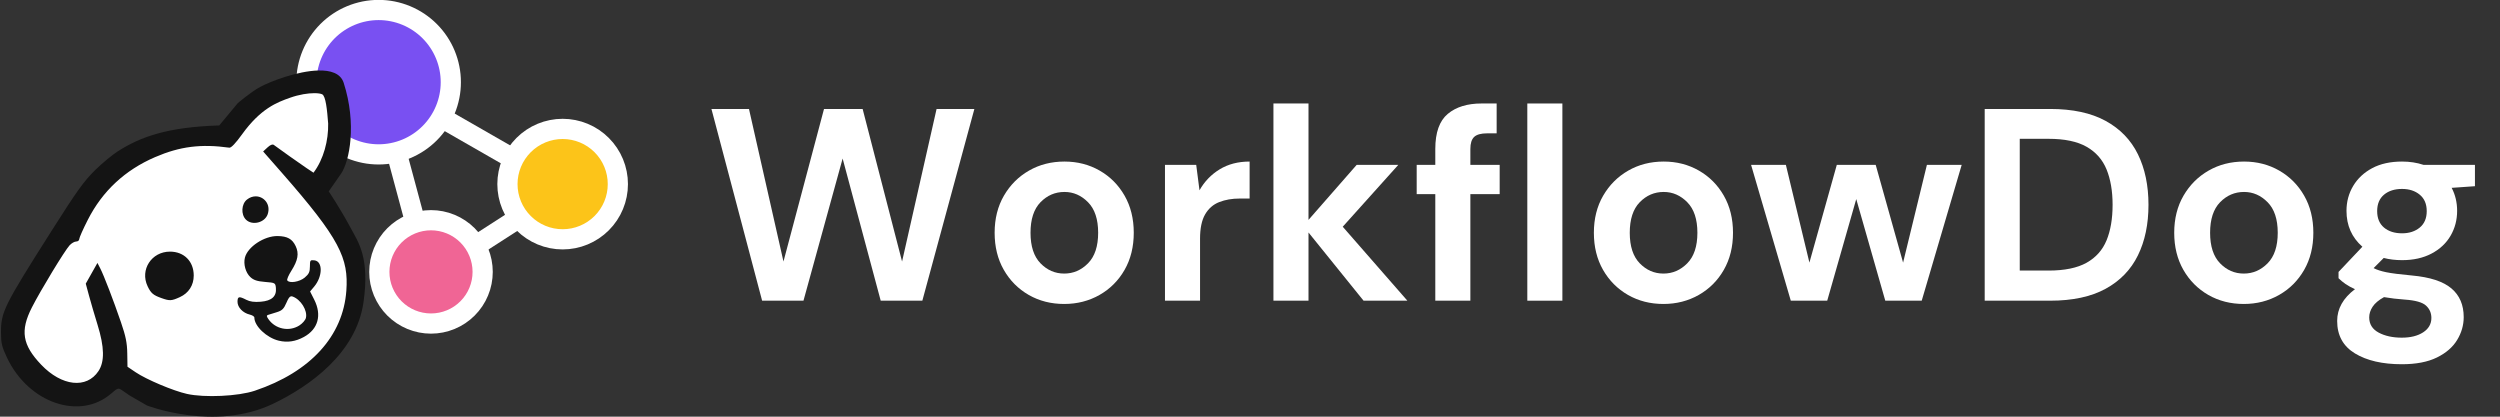 <svg xmlns="http://www.w3.org/2000/svg" xmlns:xlink="http://www.w3.org/1999/xlink" width="3000" zoomAndPan="magnify" viewBox="0 0 2250 375" height="500" preserveAspectRatio="xMidYMid meet" version="1.0"><rect x="0" y="0" width="2250" height="375" fill="#333333" stroke="none"/><defs><g/><clipPath id="5437290e2b"><path d="M 236 0 L 566.25 0 L 566.25 351 L 236 351 Z M 236 0 " clip-rule="nonzero"/></clipPath><clipPath id="c250849dde"><path d="M 354 13 L 566.25 13 L 566.25 319 L 354 319 Z M 354 13 " clip-rule="nonzero"/></clipPath></defs><g clip-path="url(#5437290e2b)"><path stroke-linecap="butt" transform="matrix(1.515, 0, 0, 1.515, -417.797, -388.322)" fill="none" stroke-linejoin="miter" d="M 499.851 304.301 L 611.28 368.215 L 530.966 419.935 Z M 499.851 304.301 " stroke="#ffffff" stroke-width="12" stroke-opacity="1" stroke-miterlimit="4"/></g><path stroke-linecap="butt" transform="matrix(1.515, 0, 0, 1.515, -417.797, -388.322)" fill-opacity="1" fill="#7950f2" fill-rule="nonzero" stroke-linejoin="miter" d="M 543.582 305.141 C 543.582 305.842 543.564 306.543 543.53 307.244 C 543.497 307.946 543.445 308.647 543.376 309.345 C 543.306 310.044 543.221 310.74 543.118 311.433 C 543.015 312.129 542.894 312.82 542.757 313.508 C 542.62 314.197 542.468 314.882 542.296 315.563 C 542.126 316.243 541.94 316.919 541.736 317.591 C 541.533 318.264 541.311 318.929 541.074 319.589 C 540.839 320.252 540.587 320.906 540.318 321.553 C 540.048 322.203 539.764 322.845 539.465 323.479 C 539.164 324.113 538.849 324.739 538.517 325.358 C 538.187 325.979 537.841 326.588 537.48 327.191 C 537.119 327.794 536.743 328.387 536.354 328.969 C 535.964 329.552 535.56 330.127 535.142 330.691 C 534.724 331.253 534.291 331.808 533.845 332.349 C 533.402 332.893 532.943 333.424 532.471 333.944 C 532 334.465 531.515 334.973 531.02 335.468 C 530.522 335.965 530.015 336.45 529.497 336.919 C 528.976 337.391 528.445 337.85 527.901 338.296 C 527.359 338.742 526.805 339.172 526.241 339.59 C 525.679 340.01 525.104 340.412 524.521 340.804 C 523.936 341.193 523.343 341.567 522.742 341.928 C 522.139 342.289 521.528 342.637 520.91 342.966 C 520.291 343.296 519.664 343.613 519.03 343.913 C 518.396 344.214 517.754 344.498 517.105 344.766 C 516.458 345.034 515.803 345.286 515.14 345.524 C 514.48 345.761 513.815 345.98 513.142 346.183 C 512.47 346.387 511.794 346.575 511.114 346.745 C 510.433 346.916 509.747 347.07 509.059 347.207 C 508.371 347.343 507.68 347.465 506.986 347.568 C 506.29 347.671 505.594 347.756 504.896 347.825 C 504.197 347.893 503.499 347.944 502.797 347.98 C 502.096 348.014 501.395 348.032 500.691 348.032 C 499.99 348.032 499.289 348.014 498.588 347.98 C 497.887 347.944 497.185 347.893 496.489 347.825 C 495.791 347.756 495.092 347.671 494.399 347.568 C 493.705 347.465 493.012 347.343 492.323 347.207 C 491.635 347.07 490.952 346.916 490.271 346.745 C 489.591 346.575 488.913 346.387 488.243 346.183 C 487.57 345.98 486.905 345.761 486.242 345.524 C 485.582 345.286 484.928 345.034 484.278 344.766 C 483.631 344.498 482.989 344.214 482.355 343.913 C 481.721 343.613 481.092 343.296 480.473 342.966 C 479.854 342.637 479.243 342.289 478.643 341.928 C 478.039 341.567 477.447 341.193 476.864 340.804 C 476.279 340.412 475.706 340.01 475.142 339.59 C 474.577 339.172 474.026 338.742 473.482 338.296 C 472.94 337.85 472.409 337.391 471.889 336.919 C 471.368 336.45 470.86 335.965 470.365 335.468 C 469.868 334.973 469.383 334.465 468.914 333.944 C 468.442 333.424 467.983 332.893 467.537 332.349 C 467.091 331.808 466.661 331.253 466.243 330.691 C 465.825 330.127 465.421 329.552 465.031 328.969 C 464.64 328.387 464.266 327.794 463.905 327.191 C 463.544 326.588 463.196 325.979 462.866 325.358 C 462.536 324.739 462.219 324.113 461.92 323.479 C 461.621 322.845 461.335 322.203 461.067 321.553 C 460.799 320.906 460.546 320.252 460.309 319.589 C 460.072 318.929 459.853 318.264 459.649 317.591 C 459.445 316.919 459.257 316.243 459.087 315.563 C 458.917 314.882 458.762 314.197 458.625 313.508 C 458.489 312.82 458.37 312.129 458.267 311.433 C 458.164 310.74 458.076 310.044 458.009 309.345 C 457.94 308.647 457.888 307.946 457.855 307.244 C 457.819 306.543 457.803 305.842 457.803 305.141 C 457.803 304.44 457.819 303.739 457.855 303.038 C 457.888 302.336 457.94 301.635 458.009 300.937 C 458.076 300.238 458.164 299.542 458.267 298.849 C 458.37 298.153 458.489 297.462 458.625 296.774 C 458.762 296.086 458.917 295.4 459.087 294.719 C 459.257 294.039 459.445 293.363 459.649 292.691 C 459.853 292.018 460.072 291.353 460.309 290.693 C 460.546 290.03 460.799 289.376 461.067 288.729 C 461.335 288.079 461.621 287.437 461.92 286.803 C 462.219 286.169 462.536 285.543 462.866 284.924 C 463.196 284.303 463.544 283.694 463.905 283.091 C 464.266 282.488 464.64 281.895 465.031 281.313 C 465.421 280.73 465.825 280.155 466.243 279.591 C 466.661 279.029 467.091 278.475 467.537 277.931 C 467.983 277.389 468.442 276.858 468.914 276.338 C 469.383 275.817 469.868 275.309 470.365 274.814 C 470.86 274.317 471.368 273.832 471.889 273.36 C 472.409 272.891 472.94 272.432 473.482 271.986 C 474.026 271.54 474.577 271.11 475.142 270.692 C 475.706 270.272 476.279 269.87 476.864 269.478 C 477.447 269.089 478.039 268.713 478.643 268.352 C 479.243 267.991 479.854 267.646 480.473 267.316 C 481.092 266.986 481.721 266.669 482.355 266.37 C 482.989 266.068 483.631 265.784 484.278 265.516 C 484.928 265.248 485.582 264.996 486.242 264.758 C 486.905 264.521 487.57 264.302 488.243 264.099 C 488.913 263.895 489.591 263.707 490.271 263.537 C 490.952 263.367 491.635 263.212 492.323 263.075 C 493.012 262.939 493.705 262.817 494.399 262.714 C 495.092 262.611 495.791 262.526 496.489 262.457 C 497.185 262.39 497.887 262.338 498.588 262.302 C 499.289 262.268 499.99 262.25 500.691 262.25 C 501.395 262.25 502.096 262.268 502.797 262.302 C 503.499 262.338 504.197 262.39 504.896 262.457 C 505.594 262.526 506.29 262.611 506.986 262.714 C 507.68 262.817 508.371 262.939 509.059 263.075 C 509.747 263.212 510.433 263.367 511.114 263.537 C 511.794 263.707 512.47 263.895 513.142 264.099 C 513.815 264.302 514.48 264.521 515.14 264.758 C 515.803 264.996 516.458 265.248 517.105 265.516 C 517.754 265.784 518.396 266.068 519.03 266.37 C 519.664 266.669 520.291 266.986 520.91 267.316 C 521.528 267.646 522.139 267.991 522.742 268.352 C 523.343 268.713 523.936 269.089 524.521 269.478 C 525.104 269.87 525.679 270.272 526.241 270.692 C 526.805 271.11 527.359 271.54 527.901 271.986 C 528.445 272.432 528.976 272.891 529.497 273.36 C 530.015 273.832 530.522 274.317 531.02 274.814 C 531.515 275.309 532 275.817 532.471 276.338 C 532.943 276.858 533.402 277.389 533.845 277.931 C 534.291 278.475 534.724 279.029 535.142 279.591 C 535.56 280.155 535.964 280.73 536.354 281.313 C 536.743 281.895 537.119 282.488 537.48 283.091 C 537.841 283.694 538.187 284.303 538.517 284.924 C 538.849 285.543 539.164 286.169 539.465 286.803 C 539.764 287.437 540.048 288.079 540.318 288.729 C 540.587 289.376 540.839 290.03 541.074 290.693 C 541.311 291.353 541.533 292.018 541.736 292.691 C 541.94 293.363 542.126 294.039 542.296 294.719 C 542.468 295.4 542.62 296.086 542.757 296.774 C 542.894 297.462 543.015 298.153 543.118 298.849 C 543.221 299.542 543.306 300.238 543.376 300.937 C 543.445 301.635 543.497 302.336 543.53 303.038 C 543.564 303.739 543.582 304.44 543.582 305.141 Z M 543.582 305.141 " stroke="#ffffff" stroke-width="12" stroke-opacity="1" stroke-miterlimit="4"/><path fill="#fcc419" d="M 556.258 165.844 C 556.258 167.469 556.18 169.094 556.02 170.715 C 555.859 172.336 555.621 173.941 555.305 175.539 C 554.988 177.137 554.594 178.711 554.121 180.27 C 553.648 181.828 553.098 183.359 552.477 184.863 C 551.852 186.367 551.16 187.836 550.391 189.273 C 549.625 190.707 548.789 192.102 547.883 193.457 C 546.98 194.809 546.012 196.113 544.977 197.375 C 543.945 198.633 542.855 199.836 541.703 200.988 C 540.551 202.137 539.348 203.23 538.09 204.262 C 536.832 205.297 535.523 206.266 534.172 207.168 C 532.82 208.074 531.426 208.91 529.988 209.676 C 528.555 210.441 527.082 211.137 525.578 211.762 C 524.074 212.383 522.547 212.934 520.988 213.406 C 519.43 213.875 517.852 214.273 516.258 214.59 C 514.66 214.906 513.051 215.145 511.434 215.305 C 509.812 215.465 508.188 215.543 506.562 215.543 C 504.934 215.543 503.309 215.465 501.691 215.305 C 500.07 215.145 498.461 214.906 496.863 214.59 C 495.27 214.273 493.691 213.875 492.133 213.406 C 490.578 212.934 489.047 212.383 487.543 211.762 C 486.039 211.137 484.57 210.441 483.133 209.676 C 481.699 208.91 480.305 208.074 478.949 207.168 C 477.598 206.266 476.289 205.297 475.031 204.262 C 473.773 203.23 472.57 202.137 471.418 200.988 C 470.27 199.836 469.176 198.633 468.145 197.375 C 467.109 196.113 466.141 194.809 465.238 193.457 C 464.332 192.102 463.496 190.707 462.73 189.273 C 461.965 187.836 461.27 186.367 460.645 184.863 C 460.023 183.359 459.477 181.828 459.004 180.27 C 458.531 178.711 458.133 177.137 457.816 175.539 C 457.5 173.941 457.262 172.336 457.102 170.715 C 456.941 169.094 456.863 167.469 456.863 165.844 C 456.863 164.215 456.941 162.59 457.102 160.973 C 457.262 159.352 457.5 157.742 457.816 156.145 C 458.133 154.551 458.531 152.973 459.004 151.414 C 459.477 149.855 460.023 148.328 460.645 146.824 C 461.27 145.32 461.965 143.848 462.73 142.414 C 463.496 140.977 464.332 139.582 465.238 138.23 C 466.141 136.875 467.109 135.57 468.145 134.312 C 469.176 133.055 470.27 131.848 471.418 130.699 C 472.57 129.547 473.773 128.457 475.031 127.422 C 476.289 126.391 477.598 125.422 478.949 124.516 C 480.305 123.613 481.699 122.777 483.133 122.008 C 484.57 121.242 486.039 120.547 487.543 119.926 C 489.047 119.301 490.578 118.754 492.133 118.281 C 493.691 117.809 495.27 117.414 496.863 117.098 C 498.461 116.777 500.07 116.539 501.691 116.379 C 503.309 116.223 504.934 116.141 506.562 116.141 C 508.188 116.141 509.812 116.223 511.434 116.379 C 513.051 116.539 514.66 116.777 516.258 117.098 C 517.852 117.414 519.43 117.809 520.988 118.281 C 522.547 118.754 524.074 119.301 525.578 119.926 C 527.082 120.547 528.555 121.242 529.988 122.008 C 531.426 122.777 532.82 123.613 534.172 124.516 C 535.523 125.422 536.832 126.391 538.09 127.422 C 539.348 128.457 540.551 129.547 541.703 130.699 C 542.855 131.848 543.945 133.055 544.977 134.312 C 546.012 135.57 546.98 136.875 547.883 138.23 C 548.789 139.582 549.625 140.977 550.391 142.414 C 551.16 143.848 551.852 145.32 552.477 146.824 C 553.098 148.328 553.648 149.855 554.121 151.414 C 554.594 152.973 554.988 154.551 555.305 156.145 C 555.621 157.742 555.859 159.352 556.02 160.973 C 556.18 162.59 556.258 164.215 556.258 165.844 Z M 556.258 165.844 " fill-opacity="1" fill-rule="nonzero"/><g clip-path="url(#c250849dde)"><path stroke-linecap="butt" transform="matrix(1.515, 0, 0, 1.515, -417.797, -388.322)" fill="none" stroke-linejoin="miter" d="M 642.815 365.692 C 642.815 366.764 642.763 367.836 642.658 368.906 C 642.552 369.976 642.395 371.035 642.186 372.09 C 641.977 373.144 641.717 374.183 641.405 375.211 C 641.093 376.24 640.729 377.25 640.32 378.243 C 639.907 379.235 639.451 380.204 638.943 381.153 C 638.438 382.099 637.886 383.019 637.288 383.914 C 636.692 384.805 636.053 385.666 635.37 386.499 C 634.689 387.329 633.97 388.123 633.21 388.883 C 632.449 389.641 631.655 390.363 630.825 391.044 C 629.995 391.727 629.132 392.366 628.24 392.961 C 627.348 393.559 626.427 394.111 625.479 394.616 C 624.533 395.121 623.561 395.58 622.568 395.993 C 621.576 396.403 620.568 396.766 619.539 397.078 C 618.511 397.387 617.469 397.65 616.417 397.859 C 615.363 398.068 614.301 398.225 613.234 398.331 C 612.164 398.436 611.092 398.488 610.019 398.488 C 608.944 398.488 607.872 398.436 606.805 398.331 C 605.735 398.225 604.673 398.068 603.618 397.859 C 602.566 397.65 601.525 397.387 600.496 397.078 C 599.47 396.766 598.46 396.403 597.467 395.993 C 596.475 395.58 595.506 395.121 594.557 394.616 C 593.611 394.111 592.691 393.559 591.796 392.961 C 590.904 392.366 590.041 391.727 589.21 391.044 C 588.38 390.363 587.586 389.641 586.826 388.883 C 586.068 388.123 585.346 387.329 584.666 386.499 C 583.983 385.666 583.343 384.805 582.748 383.914 C 582.15 383.019 581.598 382.099 581.093 381.153 C 580.587 380.204 580.129 379.235 579.716 378.243 C 579.306 377.25 578.945 376.24 578.633 375.211 C 578.322 374.183 578.059 373.144 577.85 372.09 C 577.641 371.035 577.484 369.976 577.378 368.906 C 577.272 367.836 577.221 366.764 577.221 365.692 C 577.221 364.617 577.272 363.544 577.378 362.477 C 577.484 361.407 577.641 360.345 577.85 359.291 C 578.059 358.239 578.322 357.198 578.633 356.17 C 578.945 355.141 579.306 354.133 579.716 353.141 C 580.129 352.148 580.587 351.177 581.093 350.23 C 581.598 349.282 582.15 348.362 582.748 347.47 C 583.343 346.575 583.983 345.714 584.666 344.884 C 585.346 344.054 586.068 343.258 586.826 342.5 C 587.586 341.739 588.38 341.02 589.21 340.337 C 590.041 339.657 590.904 339.017 591.796 338.419 C 592.691 337.824 593.611 337.272 594.557 336.764 C 595.506 336.259 596.475 335.8 597.467 335.391 C 598.46 334.978 599.47 334.617 600.496 334.305 C 601.525 333.993 602.566 333.733 603.618 333.524 C 604.673 333.313 605.735 333.156 606.805 333.05 C 607.872 332.947 608.944 332.893 610.019 332.893 C 611.092 332.893 612.164 332.947 613.234 333.05 C 614.301 333.156 615.363 333.313 616.417 333.524 C 617.469 333.733 618.511 333.993 619.539 334.305 C 620.568 334.617 621.576 334.978 622.568 335.391 C 623.561 335.8 624.533 336.259 625.479 336.764 C 626.427 337.272 627.348 337.824 628.24 338.419 C 629.132 339.017 629.995 339.657 630.825 340.337 C 631.655 341.02 632.449 341.739 633.21 342.5 C 633.97 343.258 634.689 344.054 635.37 344.884 C 636.053 345.714 636.692 346.575 637.288 347.47 C 637.886 348.362 638.438 349.282 638.943 350.23 C 639.451 351.177 639.907 352.148 640.32 353.141 C 640.729 354.133 641.093 355.141 641.405 356.17 C 641.717 357.198 641.977 358.239 642.186 359.291 C 642.395 360.345 642.552 361.407 642.658 362.477 C 642.763 363.544 642.815 364.617 642.815 365.692 Z M 642.815 365.692 " stroke="#ffffff" stroke-width="12" stroke-opacity="1" stroke-miterlimit="4"/></g><path stroke-linecap="butt" transform="matrix(1.515, 0, 0, 1.515, -417.797, -388.322)" fill-opacity="1" fill="#f06595" fill-rule="nonzero" stroke-linejoin="miter" d="M 562.504 417.831 C 562.504 418.836 562.455 419.839 562.354 420.839 C 562.256 421.84 562.109 422.835 561.913 423.819 C 561.717 424.806 561.473 425.778 561.181 426.742 C 560.89 427.704 560.552 428.65 560.166 429.578 C 559.781 430.506 559.353 431.413 558.879 432.3 C 558.405 433.187 557.889 434.048 557.33 434.885 C 556.77 435.721 556.172 436.527 555.536 437.303 C 554.899 438.082 554.224 438.824 553.512 439.536 C 552.801 440.247 552.058 440.92 551.28 441.559 C 550.504 442.196 549.697 442.794 548.862 443.353 C 548.026 443.913 547.165 444.428 546.278 444.902 C 545.392 445.377 544.484 445.805 543.554 446.189 C 542.626 446.575 541.68 446.913 540.718 447.204 C 539.756 447.496 538.782 447.74 537.797 447.936 C 536.81 448.132 535.817 448.279 534.817 448.377 C 533.817 448.478 532.814 448.527 531.809 448.527 C 530.803 448.527 529.801 448.478 528.8 448.377 C 527.798 448.279 526.805 448.132 525.82 447.936 C 524.833 447.74 523.859 447.496 522.897 447.204 C 521.936 446.913 520.99 446.575 520.061 446.189 C 519.133 445.805 518.226 445.377 517.339 444.902 C 516.452 444.428 515.591 443.913 514.754 443.353 C 513.918 442.794 513.112 442.196 512.336 441.559 C 511.557 440.92 510.815 440.247 510.103 439.536 C 509.392 438.824 508.719 438.082 508.079 437.303 C 507.443 436.527 506.845 435.721 506.285 434.885 C 505.728 434.048 505.21 433.187 504.739 432.3 C 504.264 431.413 503.834 430.506 503.45 429.578 C 503.066 428.65 502.728 427.704 502.434 426.742 C 502.143 425.778 501.898 424.806 501.702 423.819 C 501.506 422.835 501.359 421.84 501.261 420.839 C 501.163 419.839 501.114 418.836 501.114 417.831 C 501.114 416.826 501.163 415.823 501.261 414.823 C 501.359 413.823 501.506 412.828 501.702 411.843 C 501.898 410.856 502.143 409.881 502.434 408.92 C 502.728 407.959 503.066 407.012 503.45 406.085 C 503.834 405.157 504.264 404.249 504.739 403.362 C 505.21 402.476 505.728 401.615 506.285 400.777 C 506.845 399.942 507.443 399.135 508.079 398.359 C 508.719 397.581 509.392 396.838 510.103 396.127 C 510.815 395.415 511.557 394.74 512.336 394.103 C 513.112 393.467 513.918 392.869 514.754 392.309 C 515.591 391.75 516.452 391.234 517.339 390.76 C 518.226 390.286 519.133 389.858 520.061 389.474 C 520.99 389.087 521.936 388.749 522.897 388.458 C 523.859 388.167 524.833 387.922 525.82 387.726 C 526.805 387.53 527.798 387.383 528.8 387.283 C 529.801 387.185 530.803 387.136 531.809 387.136 C 532.814 387.136 533.817 387.185 534.817 387.283 C 535.817 387.383 536.81 387.53 537.797 387.726 C 538.782 387.922 539.756 388.167 540.718 388.458 C 541.68 388.749 542.626 389.087 543.554 389.474 C 544.484 389.858 545.392 390.286 546.278 390.76 C 547.165 391.234 548.026 391.75 548.862 392.309 C 549.697 392.869 550.504 393.467 551.28 394.103 C 552.058 394.74 552.801 395.415 553.512 396.127 C 554.224 396.838 554.899 397.581 555.536 398.359 C 556.172 399.135 556.77 399.942 557.33 400.777 C 557.889 401.615 558.405 402.476 558.879 403.362 C 559.353 404.249 559.781 405.157 560.166 406.085 C 560.552 407.012 560.89 407.959 561.181 408.92 C 561.473 409.881 561.717 410.856 561.913 411.843 C 562.109 412.828 562.256 413.823 562.354 414.823 C 562.455 415.823 562.504 416.826 562.504 417.831 Z M 562.504 417.831 " stroke="#ffffff" stroke-width="12" stroke-opacity="1" stroke-miterlimit="4"/><path fill="#ffffff" d="M 287.008 66.527 C 281.699 66.676 276.199 67.543 271.164 68.621 C 260.102 71.086 249.281 74.711 239.012 79.516 C 231.52 83.062 225.02 88.32 218.578 93.461 C 216.129 95.23 214.5 97.82 212.516 100.055 C 208.117 105.344 203.719 110.637 199.32 115.926 C 179.078 116.578 158.645 118.363 139.199 124.34 C 127.52 127.934 116.297 133.266 106.094 140.23 C 96.918 147.012 88.262 154.594 80.867 163.309 C 73.59 172.043 67.426 181.695 61.227 191.137 C 50.273 208.148 39.391 225.336 28.672 242.543 C 22.051 253.359 15.258 264.109 9.727 275.535 C 6.91 281.414 4.762 287.73 4.559 294.297 C 4.449 299.586 4.207 304.973 5.418 310.168 C 6.766 315.176 9.156 319.824 11.484 324.434 C 19.738 339.887 33.203 352.852 49.707 359.094 C 61.164 363.457 74.285 364.258 85.812 359.703 C 91.328 357.625 96.219 354.211 100.586 350.297 C 102.77 348.484 105.367 346.273 108.418 346.977 C 111.188 347.703 113.305 349.812 115.695 351.281 C 119.848 354.309 124.465 356.598 128.863 359.23 C 131.395 360.586 133.734 362.367 136.543 363.117 C 151.691 368.082 167.52 370.992 183.438 371.828 C 201.074 372.703 219.02 370.75 235.664 364.66 C 236.219 364.441 237.332 364.031 238.102 363.734 C 247.195 360.055 255.828 355.328 264.234 350.297 C 272.945 344.98 281.438 338.898 289.012 332.238 C 302.441 320.441 313.957 305.965 320.23 289.078 C 323.152 281.402 324.703 273.281 325.496 265.125 C 326.879 251.77 326.871 237.91 322.461 225.074 C 319.887 217.391 315.441 210.555 311.707 203.418 C 308.391 197.402 304.914 191.434 301.344 185.676 C 298.824 181.57 296.25 177.551 293.613 173.613 C 292.957 172.828 292.441 172.047 293.418 171.281 C 297.496 165.344 301.707 159.5 305.703 153.508 C 309.328 147.066 310.969 139.73 312.129 132.496 C 314.48 116.312 313.301 99.703 309.352 83.863 C 308.922 82.16 308.332 79.996 307.82 78.305 C 307.035 75.477 306.109 72.469 303.703 70.574 C 299.594 67.215 294.031 66.617 288.906 66.508 C 288.273 66.516 287.641 66.523 287.008 66.527 Z M 287.008 66.527 " fill-opacity="1" fill-rule="nonzero"/><path fill="#141414" d="M 286.41 63.438 C 267.969 63.922 243.945 72.973 234.176 78.223 C 225.812 82.719 213.988 92.836 213.988 92.836 L 197.32 112.891 C 150.66 114.348 126.418 123.117 105.863 136.289 C 101.672 138.977 92.512 146.293 85.762 152.957 C 75.352 163.242 69.336 171.633 46.09 208.27 C 3.559 275.305 0.836 280.777 0.898 299.207 C 0.934 309.086 1.656 312.102 6.379 322.043 C 25.648 362.625 71.656 378.516 99.895 354.344 C 106.137 348.996 106.379 348.859 110.191 351.484 L 116.723 355.984 L 132.332 364.973 C 132.332 364.973 193.508 388.637 246.082 363.254 C 278.73 347.492 320.574 317.984 327.16 271.957 C 332.906 231.77 322.246 217.609 316.273 206.406 C 305.996 187.129 295.852 172.258 295.852 172.258 L 306.875 156.414 C 314.645 145.238 321.215 111.398 309.297 74.504 C 306.535 65.945 297.477 63.148 286.41 63.438 Z M 282.773 83.859 C 286.098 83.848 288.594 84.234 289.906 84.844 C 293.195 86.371 294.418 98.957 295.348 111.219 C 295.648 126.324 291.324 143.289 282.152 155.438 L 275.906 151.289 C 270.426 147.648 251.355 134.086 246.422 130.414 C 245.277 129.562 243.238 130.383 240.734 132.703 L 236.832 136.32 L 253.449 155.246 C 306.086 215.215 313.766 232.492 311.715 261.574 C 308.84 302.301 279.609 334.758 229.328 351.652 C 214.484 356.641 184.16 358.066 168.305 354.527 C 155.926 351.762 131.781 341.578 122.102 335.039 L 114.734 330.062 L 114.539 318.039 C 114.383 308.539 113.199 302.672 108.891 290.102 C 102.027 270.074 93.453 247.777 90.195 241.477 L 87.695 236.641 L 82.441 245.961 L 77.188 255.285 L 80.156 266.254 C 81.789 272.285 85.234 284.039 87.812 292.375 C 94.008 312.395 94.266 325.445 88.625 333.969 C 77.941 350.113 55.559 347.637 37.09 328.262 C 20.082 310.418 18.012 297.676 28.719 276.648 C 36.535 261.297 58.266 225.504 62.637 220.773 C 64.371 218.898 67.035 217.363 68.559 217.363 C 70.078 217.363 71.324 216.375 71.324 215.164 C 71.324 213.953 74.82 206.098 79.098 197.703 C 92.219 171.961 112.48 153.09 139.492 141.441 C 161.914 131.773 180.805 129.367 206.434 132.91 C 208.055 133.133 212.117 128.867 217.801 120.969 C 234.68 97.5 249.477 92.078 260.945 88 C 269.406 84.992 277.238 83.875 282.773 83.859 Z M 229.953 176.719 C 227.426 176.766 224.77 177.645 222.301 179.586 C 217.207 183.594 216.703 193.027 221.34 197.664 C 226.918 203.242 238.238 200.484 240.883 192.906 C 243.988 183.996 237.539 176.59 229.953 176.719 Z M 249.859 212.445 C 237.828 212.266 222.855 222.148 220.414 231.887 C 218.941 237.754 221.062 245.367 225.27 249.324 C 228.23 252.105 231.379 253.156 238.504 253.73 C 247.645 254.473 247.863 254.594 248.309 259.152 C 249.043 266.68 244.598 270.738 234.715 271.559 C 228.883 272.043 224.965 271.516 221.66 269.809 C 215.098 266.414 213.762 266.73 213.762 271.652 C 213.762 276.609 218.605 281.66 224.75 283.113 C 227.039 283.656 228.914 284.832 228.914 285.734 C 228.914 293.496 239.93 303.965 250.891 306.609 C 258.637 308.484 265.988 307.387 273.559 303.238 C 286.348 296.23 289.828 283.559 282.785 269.648 L 279.074 262.32 L 282.727 257.98 C 290.492 248.746 290.645 235.215 282.988 234.309 C 279.176 233.859 278.922 234.207 278.922 239.855 C 278.922 244.727 278.023 246.641 274.258 249.812 C 269.551 253.77 260.328 255.234 258.523 252.316 C 258.043 251.535 259.699 247.664 262.203 243.715 C 268.176 234.301 269.258 228.148 266.109 221.52 C 263.035 215.039 258.633 212.578 249.859 212.445 Z M 152.969 226.461 C 136.359 226.477 125.809 242.793 132.832 257.602 C 135.793 263.836 137.871 265.629 145.18 268.234 C 152.723 270.926 154.285 270.852 161.832 267.426 C 169.801 263.809 174.352 256.742 174.359 247.977 C 174.371 235.227 165.645 226.449 152.969 226.461 Z M 261.867 266.695 C 262.312 266.605 262.789 266.672 263.324 266.863 C 270.711 269.477 276.965 279.547 275.305 286.16 C 274.793 288.191 272.082 291.273 269.273 293.008 C 260.039 298.715 247.859 296.191 241.617 287.277 C 239.793 284.672 239.734 283.891 241.32 283.387 C 242.414 283.039 245.922 281.953 249.113 280.969 C 253.859 279.508 255.438 277.969 257.762 272.543 C 259.441 268.625 260.527 266.965 261.867 266.695 Z M 261.867 266.695 " fill-opacity="1" fill-rule="nonzero"/><g fill="#ffffff" fill-opacity="1"><g transform="translate(634.14, 270.618)"><g><path d="M 51.766 0 L 6.156 -172.547 L 39.938 -172.547 L 70.984 -35.25 L 107.469 -172.547 L 142.234 -172.547 L 177.719 -35.25 L 208.781 -172.547 L 242.797 -172.547 L 195.969 0 L 158.5 0 L 124.234 -127.938 L 88.984 0 Z M 51.766 0 "/></g></g></g><g fill="#ffffff" fill-opacity="1"><g transform="translate(883.092, 270.618)"><g><path d="M 74.688 2.953 C 62.852 2.953 52.211 0.242 42.766 -5.172 C 33.316 -10.598 25.836 -18.117 20.328 -27.734 C 14.828 -37.348 12.078 -48.477 12.078 -61.125 C 12.078 -73.781 14.867 -84.914 20.453 -94.531 C 26.047 -104.145 33.566 -111.66 43.016 -117.078 C 52.461 -122.504 63.102 -125.219 74.938 -125.219 C 86.602 -125.219 97.16 -122.504 106.609 -117.078 C 116.055 -111.66 123.531 -104.145 129.031 -94.531 C 134.539 -84.914 137.297 -73.781 137.297 -61.125 C 137.297 -48.477 134.539 -37.348 129.031 -27.734 C 123.531 -18.117 116.016 -10.598 106.484 -5.172 C 96.953 0.242 86.352 2.953 74.688 2.953 Z M 74.688 -24.406 C 82.906 -24.406 90.051 -27.484 96.125 -33.641 C 102.207 -39.805 105.25 -48.969 105.25 -61.125 C 105.25 -73.289 102.207 -82.453 96.125 -88.609 C 90.051 -94.773 82.988 -97.859 74.938 -97.859 C 66.551 -97.859 59.359 -94.773 53.359 -88.609 C 47.367 -82.453 44.375 -73.289 44.375 -61.125 C 44.375 -48.969 47.367 -39.805 53.359 -33.641 C 59.359 -27.484 66.469 -24.406 74.688 -24.406 Z M 74.688 -24.406 "/></g></g></g><g fill="#ffffff" fill-opacity="1"><g transform="translate(1032.464, 270.618)"><g><path d="M 16.016 0 L 16.016 -122.266 L 44.125 -122.266 L 47.078 -99.344 C 51.516 -107.227 57.551 -113.508 65.188 -118.188 C 72.832 -122.875 81.832 -125.219 92.188 -125.219 L 92.188 -91.938 L 83.312 -91.938 C 76.414 -91.938 70.254 -90.867 64.828 -88.734 C 59.398 -86.598 55.164 -82.898 52.125 -77.641 C 49.094 -72.391 47.578 -65.078 47.578 -55.703 L 47.578 0 Z M 16.016 0 "/></g></g></g><g fill="#ffffff" fill-opacity="1"><g transform="translate(1130.073, 270.618)"><g><path d="M 16.016 0 L 16.016 -177.484 L 47.578 -177.484 L 47.578 -72.719 L 90.953 -122.266 L 128.422 -122.266 L 78.391 -66.562 L 136.562 0 L 97.125 0 L 47.578 -61.375 L 47.578 0 Z M 16.016 0 "/></g></g></g><g fill="#ffffff" fill-opacity="1"><g transform="translate(1270.079, 270.618)"><g><path d="M 21.688 0 L 21.688 -95.891 L 4.938 -95.891 L 4.938 -122.266 L 21.688 -122.266 L 21.688 -136.562 C 21.688 -151.352 25.426 -161.867 32.906 -168.109 C 40.383 -174.359 50.531 -177.484 63.344 -177.484 L 76.906 -177.484 L 76.906 -150.609 L 68.281 -150.609 C 62.852 -150.609 58.988 -149.539 56.688 -147.406 C 54.395 -145.27 53.25 -141.656 53.25 -136.562 L 53.25 -122.266 L 79.625 -122.266 L 79.625 -95.891 L 53.25 -95.891 L 53.25 0 Z M 21.688 0 "/></g></g></g><g fill="#ffffff" fill-opacity="1"><g transform="translate(1358.568, 270.618)"><g><path d="M 16.016 0 L 16.016 -177.484 L 47.578 -177.484 L 47.578 0 Z M 16.016 0 "/></g></g></g><g fill="#ffffff" fill-opacity="1"><g transform="translate(1422.408, 270.618)"><g><path d="M 74.688 2.953 C 62.852 2.953 52.211 0.242 42.766 -5.172 C 33.316 -10.598 25.836 -18.117 20.328 -27.734 C 14.828 -37.348 12.078 -48.477 12.078 -61.125 C 12.078 -73.781 14.867 -84.914 20.453 -94.531 C 26.047 -104.145 33.566 -111.66 43.016 -117.078 C 52.461 -122.504 63.102 -125.219 74.938 -125.219 C 86.602 -125.219 97.16 -122.504 106.609 -117.078 C 116.055 -111.66 123.531 -104.145 129.031 -94.531 C 134.539 -84.914 137.297 -73.781 137.297 -61.125 C 137.297 -48.477 134.539 -37.348 129.031 -27.734 C 123.531 -18.117 116.016 -10.598 106.484 -5.172 C 96.953 0.242 86.352 2.953 74.688 2.953 Z M 74.688 -24.406 C 82.906 -24.406 90.051 -27.484 96.125 -33.641 C 102.207 -39.805 105.25 -48.969 105.25 -61.125 C 105.25 -73.289 102.207 -82.453 96.125 -88.609 C 90.051 -94.773 82.988 -97.859 74.938 -97.859 C 66.551 -97.859 59.359 -94.773 53.359 -88.609 C 47.367 -82.453 44.375 -73.289 44.375 -61.125 C 44.375 -48.969 47.367 -39.805 53.359 -33.641 C 59.359 -27.484 66.469 -24.406 74.688 -24.406 Z M 74.688 -24.406 "/></g></g></g><g fill="#ffffff" fill-opacity="1"><g transform="translate(1571.78, 270.618)"><g><path d="M 39.938 0 L 4.188 -122.266 L 35.5 -122.266 L 56.688 -34.266 L 81.344 -122.266 L 116.344 -122.266 L 141 -34.266 L 162.438 -122.266 L 193.75 -122.266 L 157.766 0 L 124.969 0 L 98.844 -91.453 L 72.719 0 Z M 39.938 0 "/></g></g></g><g fill="#ffffff" fill-opacity="1"><g transform="translate(1769.463, 270.618)"><g><path d="M 16.766 0 L 16.766 -172.547 L 75.672 -172.547 C 95.891 -172.547 112.531 -168.973 125.594 -161.828 C 138.656 -154.68 148.348 -144.656 154.672 -131.75 C 161.004 -118.852 164.172 -103.695 164.172 -86.281 C 164.172 -68.852 161.004 -53.691 154.672 -40.797 C 148.348 -27.898 138.656 -17.875 125.594 -10.719 C 112.531 -3.57 95.891 0 75.672 0 Z M 48.312 -27.109 L 74.203 -27.109 C 88.66 -27.109 100.078 -29.453 108.453 -34.141 C 116.836 -38.828 122.836 -45.566 126.453 -54.359 C 130.066 -63.148 131.875 -73.789 131.875 -86.281 C 131.875 -98.602 130.066 -109.203 126.453 -118.078 C 122.836 -126.953 116.836 -133.77 108.453 -138.531 C 100.078 -143.301 88.66 -145.688 74.203 -145.688 L 48.312 -145.688 Z M 48.312 -27.109 "/></g></g></g><g fill="#ffffff" fill-opacity="1"><g transform="translate(1944.716, 270.618)"><g><path d="M 74.688 2.953 C 62.852 2.953 52.211 0.242 42.766 -5.172 C 33.316 -10.598 25.836 -18.117 20.328 -27.734 C 14.828 -37.348 12.078 -48.477 12.078 -61.125 C 12.078 -73.781 14.867 -84.914 20.453 -94.531 C 26.047 -104.145 33.566 -111.66 43.016 -117.078 C 52.461 -122.504 63.102 -125.219 74.938 -125.219 C 86.602 -125.219 97.16 -122.504 106.609 -117.078 C 116.055 -111.66 123.531 -104.145 129.031 -94.531 C 134.539 -84.914 137.297 -73.781 137.297 -61.125 C 137.297 -48.477 134.539 -37.348 129.031 -27.734 C 123.531 -18.117 116.016 -10.598 106.484 -5.172 C 96.953 0.242 86.352 2.953 74.688 2.953 Z M 74.688 -24.406 C 82.906 -24.406 90.051 -27.484 96.125 -33.641 C 102.207 -39.805 105.25 -48.969 105.25 -61.125 C 105.25 -73.289 102.207 -82.453 96.125 -88.609 C 90.051 -94.773 82.988 -97.859 74.938 -97.859 C 66.551 -97.859 59.359 -94.773 53.359 -88.609 C 47.367 -82.453 44.375 -73.289 44.375 -61.125 C 44.375 -48.969 47.367 -39.805 53.359 -33.641 C 59.359 -27.484 66.469 -24.406 74.688 -24.406 Z M 74.688 -24.406 "/></g></g></g><g fill="#ffffff" fill-opacity="1"><g transform="translate(2094.088, 270.618)"><g><path d="M 67.781 -36.484 C 61.863 -36.484 56.359 -37.141 51.266 -38.453 L 42.156 -29.328 C 44.945 -27.848 48.723 -26.613 53.484 -25.625 C 58.254 -24.645 65.977 -23.66 76.656 -22.672 C 92.926 -21.191 104.758 -17.328 112.156 -11.078 C 119.551 -4.836 123.25 3.785 123.25 14.797 C 123.25 22.023 121.273 28.883 117.328 35.375 C 113.391 41.863 107.312 47.117 99.094 51.141 C 90.875 55.172 80.359 57.188 67.547 57.188 C 50.117 57.188 36.062 53.941 25.375 47.453 C 14.695 40.961 9.359 31.223 9.359 18.234 C 9.359 7.223 14.703 -2.305 25.391 -10.359 C 22.098 -11.836 19.258 -13.395 16.875 -15.031 C 14.5 -16.676 12.406 -18.406 10.594 -20.219 L 10.594 -25.875 L 32.047 -48.562 C 22.516 -56.938 17.75 -67.703 17.75 -80.859 C 17.75 -89.066 19.758 -96.539 23.781 -103.281 C 27.812 -110.02 33.523 -115.359 40.922 -119.297 C 48.316 -123.242 57.27 -125.219 67.781 -125.219 C 74.688 -125.219 81.098 -124.234 87.016 -122.266 L 133.359 -122.266 L 133.359 -103.031 L 112.406 -101.562 C 115.688 -95.312 117.328 -88.41 117.328 -80.859 C 117.328 -72.641 115.352 -65.16 111.406 -58.422 C 107.469 -51.68 101.758 -46.336 94.281 -42.391 C 86.812 -38.453 77.977 -36.484 67.781 -36.484 Z M 67.781 -60.641 C 74.195 -60.641 79.5 -62.363 83.688 -65.812 C 87.875 -69.258 89.969 -74.191 89.969 -80.609 C 89.969 -87.016 87.875 -91.941 83.688 -95.391 C 79.5 -98.848 74.195 -100.578 67.781 -100.578 C 61.051 -100.578 55.629 -98.848 51.516 -95.391 C 47.41 -91.941 45.359 -87.016 45.359 -80.609 C 45.359 -74.191 47.41 -69.258 51.516 -65.812 C 55.629 -62.363 61.051 -60.641 67.781 -60.641 Z M 38.203 15.031 C 38.203 21.113 41.035 25.676 46.703 28.719 C 52.379 31.758 59.328 33.281 67.547 33.281 C 75.43 33.281 81.836 31.676 86.766 28.469 C 91.691 25.258 94.156 20.945 94.156 15.531 C 94.156 11.094 92.551 7.395 89.344 4.438 C 86.145 1.477 79.781 -0.328 70.25 -0.984 C 63.508 -1.473 57.266 -2.211 51.516 -3.203 C 46.754 -0.578 43.344 2.297 41.281 5.422 C 39.227 8.547 38.203 11.75 38.203 15.031 Z M 38.203 15.031 "/></g></g></g></svg>